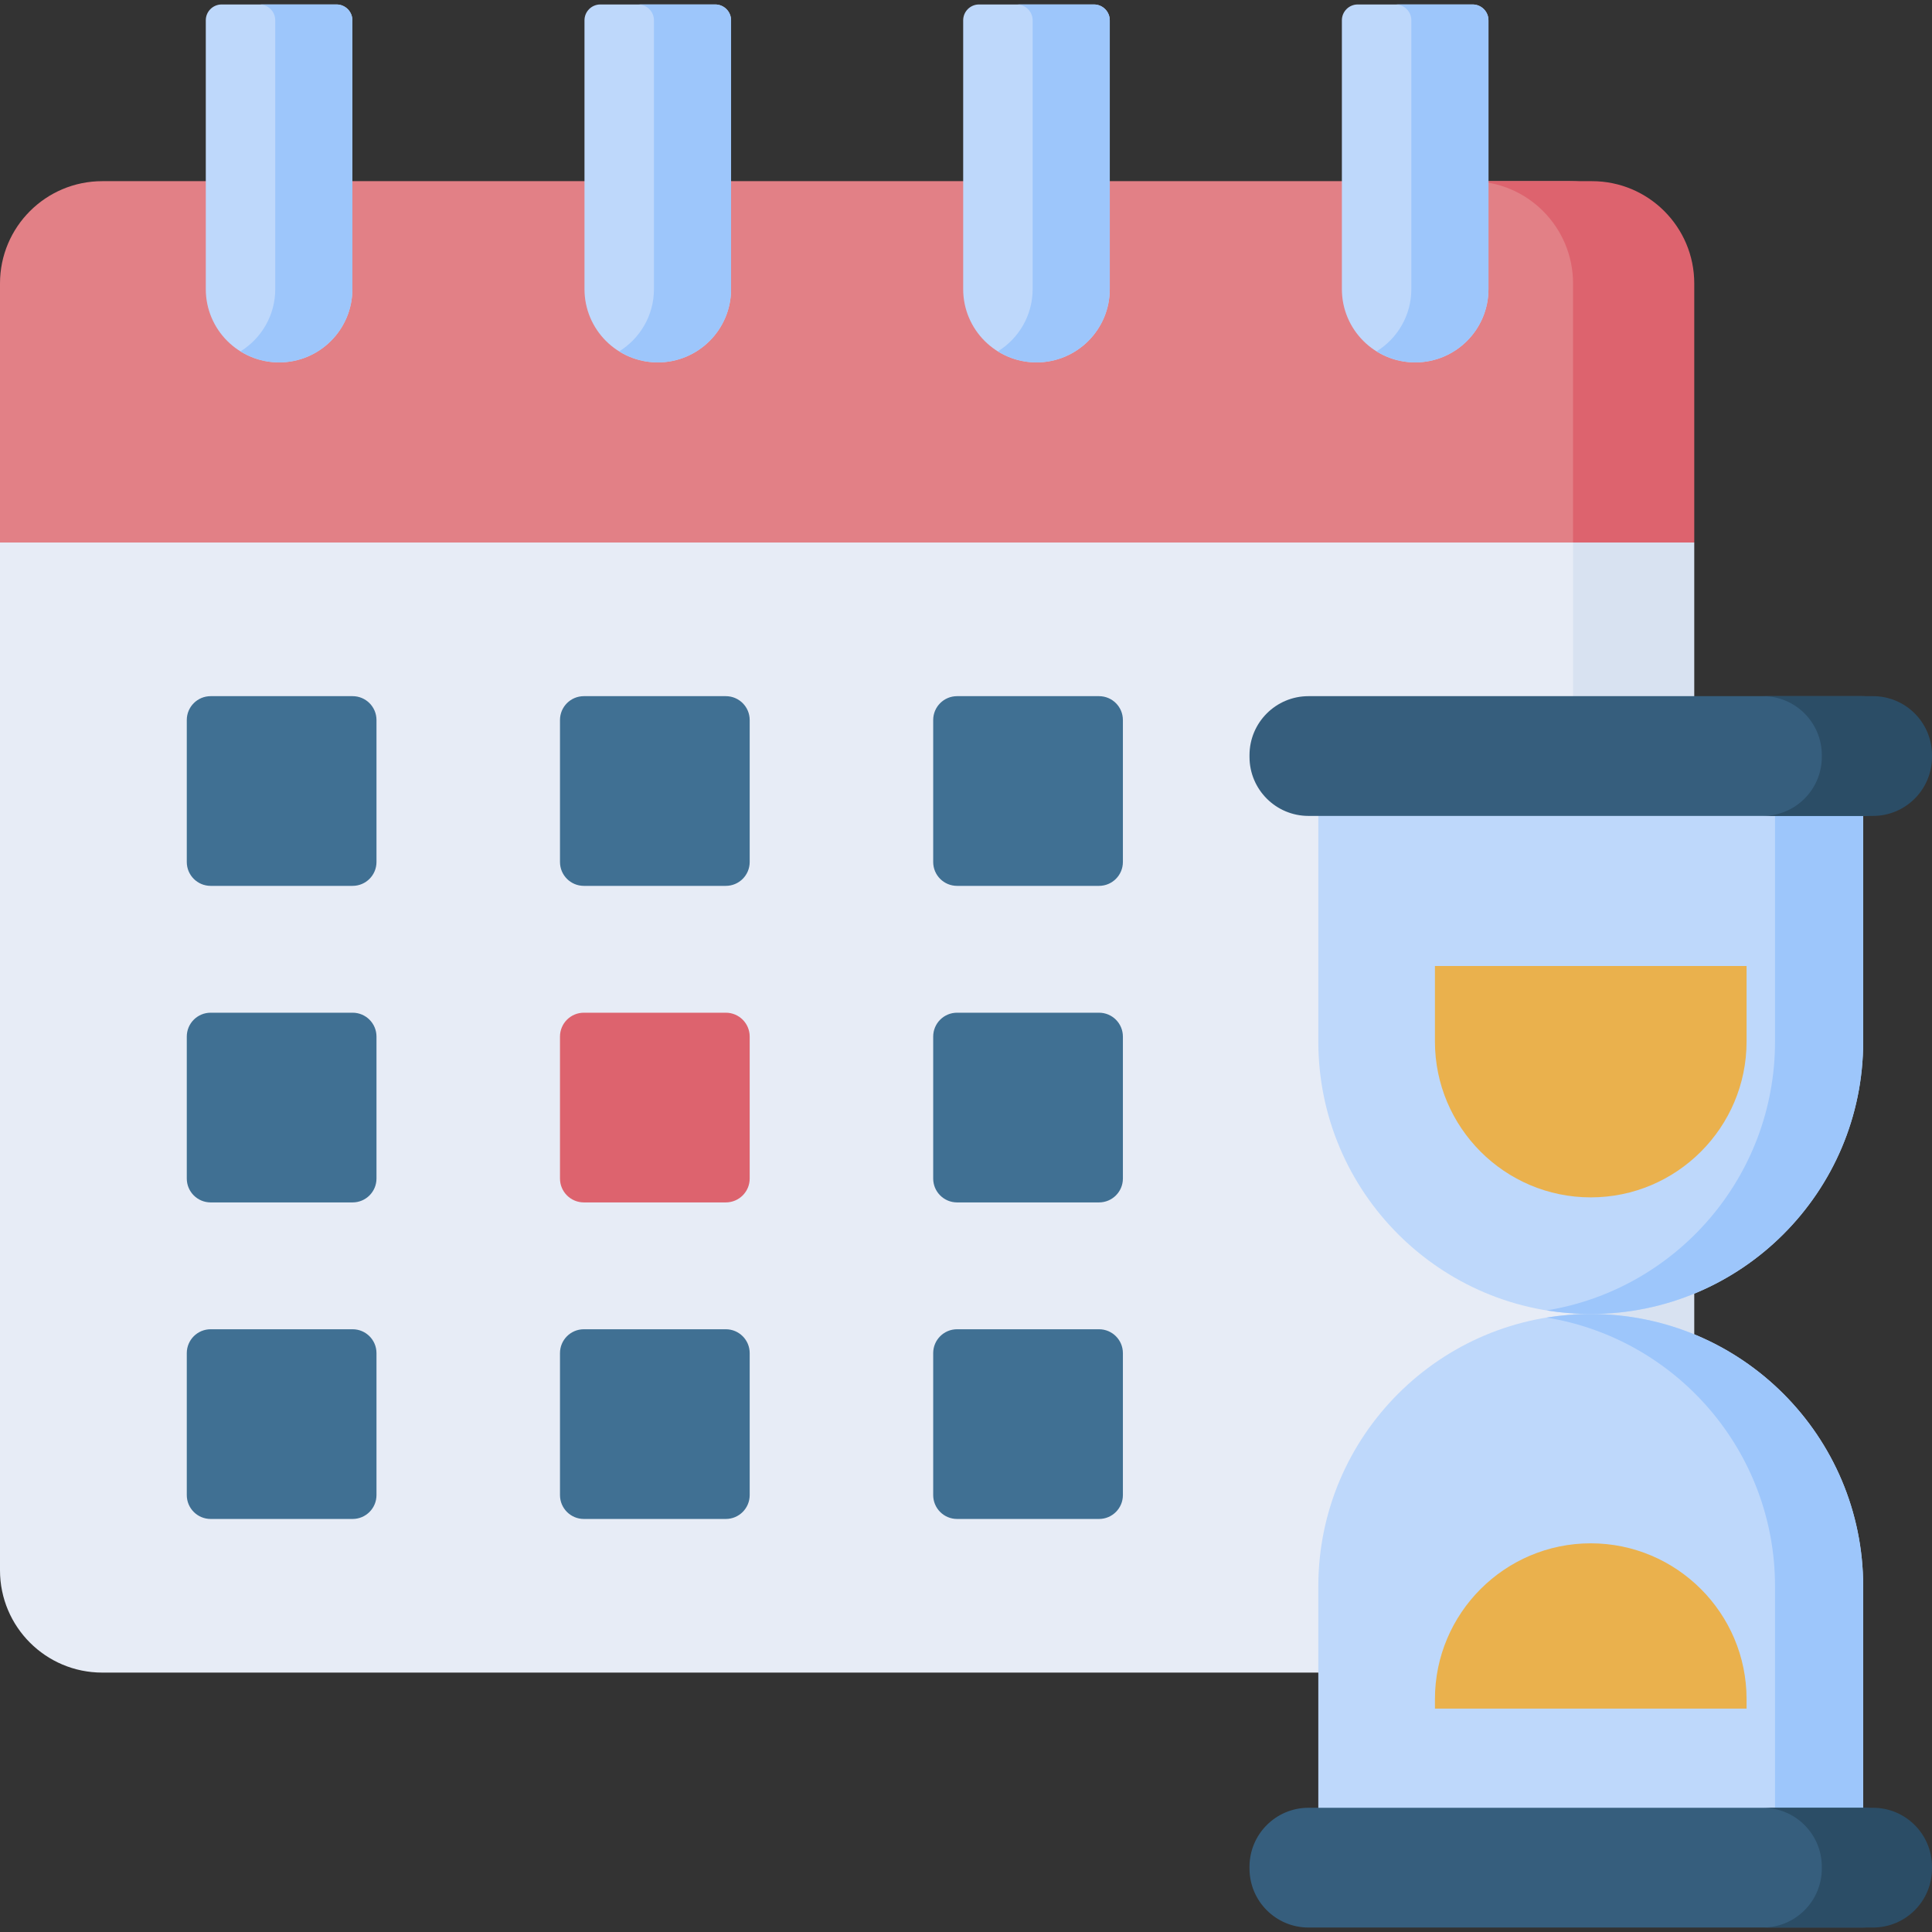<svg id="Capa_1" enable-background="new 0 0 512 512" height="512" viewBox="0 0 512 512" width="512" xmlns="http://www.w3.org/2000/svg"><rect x="0" y="0" width="512" height="512" fill="#333333" stroke="none"/><g><path d="m443.156 75.114c0-14.968-12.134-27.102-27.102-27.102h-388.952c-14.968 0-27.102 12.134-27.102 27.102v68.659l22.09 22.09h388.944l32.122-22.09z" fill="#e28086"/><path d="m416.874 75.114v90.749l32.122-22.09v-68.659c0-14.968-12.134-27.102-27.102-27.102h-32.122c14.968 0 27.102 12.134 27.102 27.102z" fill="#dd636e"/><path d="m446.076 416.153v-272.379h-446.076v272.379c0 14.968 12.134 27.102 27.102 27.102h391.871c14.969 0 27.103-12.134 27.103-27.102z" fill="#e7ecf6"/><path d="m416.874 143.774v272.379c0 14.968-12.134 27.102-27.102 27.102h32.122c14.968 0 27.102-12.134 27.102-27.102v-272.379z" fill="#d8e2f1"/><path d="m174.319 96.042c-10.727 0-19.424-8.696-19.424-19.423v-71.235c0-2.319 1.88-4.2 4.2-4.2h30.448c2.319 0 4.2 1.88 4.2 4.2v71.235c-.001 10.727-8.697 19.423-19.424 19.423z" fill="#bed8fb"/><path d="m73.96 96.042c-10.727 0-19.424-8.696-19.424-19.423v-71.235c0-2.319 1.88-4.2 4.2-4.2h30.448c2.319 0 4.2 1.88 4.2 4.2v71.235c0 10.727-8.696 19.423-19.424 19.423z" fill="#bed8fb"/><path d="m274.677 96.042c-10.727 0-19.424-8.696-19.424-19.423v-71.235c0-2.319 1.88-4.2 4.2-4.2h30.448c2.319 0 4.2 1.88 4.2 4.2v71.235c0 10.727-8.696 19.423-19.424 19.423z" fill="#bed8fb"/><path d="m375.036 96.042c-10.727 0-19.424-8.696-19.424-19.423v-71.235c0-2.319 1.88-4.2 4.2-4.2h30.448c2.319 0 4.2 1.88 4.2 4.2v71.235c-.001 10.727-8.697 19.423-19.424 19.423z" fill="#bed8fb"/><g fill="#407093"><path d="m192.352 234.763h-37.625c-3.493 0-6.324-2.831-6.324-6.324v-37.625c0-3.493 2.831-6.324 6.324-6.324h37.625c3.493 0 6.324 2.831 6.324 6.324v37.625c0 3.493-2.832 6.324-6.324 6.324z"/><path d="m291.254 234.763h-37.625c-3.493 0-6.324-2.831-6.324-6.324v-37.625c0-3.493 2.831-6.324 6.324-6.324h37.625c3.493 0 6.324 2.831 6.324 6.324v37.625c0 3.493-2.831 6.324-6.324 6.324z"/><path d="m93.449 402.539h-37.625c-3.493 0-6.324-2.831-6.324-6.324v-37.625c0-3.493 2.831-6.324 6.324-6.324h37.625c3.493 0 6.324 2.831 6.324 6.324v37.625c0 3.493-2.831 6.324-6.324 6.324z"/><path d="m192.352 402.539h-37.625c-3.493 0-6.324-2.831-6.324-6.324v-37.625c0-3.493 2.831-6.324 6.324-6.324h37.625c3.493 0 6.324 2.831 6.324 6.324v37.625c0 3.493-2.832 6.324-6.324 6.324z"/><path d="m291.254 402.539h-37.625c-3.493 0-6.324-2.831-6.324-6.324v-37.625c0-3.493 2.831-6.324 6.324-6.324h37.625c3.493 0 6.324 2.831 6.324 6.324v37.625c0 3.493-2.831 6.324-6.324 6.324z"/><path d="m93.449 318.651h-37.625c-3.493 0-6.324-2.831-6.324-6.324v-37.625c0-3.493 2.831-6.324 6.324-6.324h37.625c3.493 0 6.324 2.831 6.324 6.324v37.625c0 3.493-2.831 6.324-6.324 6.324z"/></g><path d="m192.352 318.651h-37.625c-3.493 0-6.324-2.831-6.324-6.324v-37.625c0-3.493 2.831-6.324 6.324-6.324h37.625c3.493 0 6.324 2.831 6.324 6.324v37.625c0 3.493-2.832 6.324-6.324 6.324z" fill="#dd636e"/><path d="m291.254 318.651h-37.625c-3.493 0-6.324-2.831-6.324-6.324v-37.625c0-3.493 2.831-6.324 6.324-6.324h37.625c3.493 0 6.324 2.831 6.324 6.324v37.625c0 3.493-2.831 6.324-6.324 6.324z" fill="#407093"/><path d="m93.449 234.763h-37.625c-3.493 0-6.324-2.831-6.324-6.324v-37.625c0-3.493 2.831-6.324 6.324-6.324h37.625c3.493 0 6.324 2.831 6.324 6.324v37.625c0 3.493-2.831 6.324-6.324 6.324z" fill="#407093"/><path d="m421.566 348.222c-39.874 0-72.198-32.324-72.198-72.198v-72.644h144.396v72.644c0 39.873-32.324 72.198-72.198 72.198z" fill="#bed8fb"/><path d="m421.566 348.222c39.874 0 72.198 32.324 72.198 72.198v72.644h-144.396v-72.644c0-39.874 32.324-72.198 72.198-72.198z" fill="#bed8fb"/><path d="m189.543 1.184h-20.441c2.319 0 4.2 1.88 4.2 4.2v71.235c0 6.972-3.686 13.068-9.203 16.494 2.971 1.845 6.465 2.929 10.221 2.929 10.727 0 19.423-8.696 19.423-19.424v-71.234c-.001-2.32-1.881-4.2-4.2-4.2z" fill="#9dc6fb"/><path d="m89.184 1.184h-20.441c2.319 0 4.2 1.88 4.2 4.2v71.235c0 6.972-3.686 13.068-9.203 16.494 2.971 1.845 6.465 2.929 10.221 2.929 10.727 0 19.423-8.696 19.423-19.424v-71.234c0-2.32-1.88-4.2-4.2-4.2z" fill="#9dc6fb"/><path d="m289.901 1.184h-20.441c2.319 0 4.2 1.88 4.2 4.2v71.235c0 6.972-3.686 13.068-9.203 16.494 2.971 1.845 6.465 2.929 10.221 2.929 10.727 0 19.423-8.696 19.423-19.424v-71.234c0-2.32-1.88-4.2-4.2-4.2z" fill="#9dc6fb"/><path d="m390.26 1.184h-20.441c2.319 0 4.2 1.88 4.2 4.2v71.235c0 6.972-3.686 13.068-9.203 16.494 2.971 1.845 6.465 2.929 10.221 2.929 10.727 0 19.423-8.696 19.423-19.424v-71.234c-.001-2.32-1.881-4.2-4.2-4.2z" fill="#9dc6fb"/><path d="m470.402 203.379v72.645c0 35.895-26.2 65.659-60.517 71.243 3.804.619 7.702.954 11.681.954 39.874 0 72.198-32.324 72.198-72.198v-72.645h-23.362z" fill="#9dc6fb"/><path d="m421.566 348.222c-3.979 0-7.877.335-11.681.954 34.317 5.585 60.517 35.348 60.517 71.243v72.645h23.362v-72.644c0-39.874-32.324-72.198-72.198-72.198z" fill="#9dc6fb"/><path d="m509.08 495.185v-.474c0-8.633-6.998-15.632-15.632-15.632h-146.685c-8.633 0-15.631 6.998-15.631 15.632v.474c0 8.633 6.998 15.632 15.631 15.632h146.685c8.633-.001 15.632-6.999 15.632-15.632z" fill="#365e7d"/><path d="m509.08 200.121c0-8.633-6.998-15.631-15.632-15.631h-146.685c-8.633 0-15.631 6.998-15.631 15.631v.474c0 8.633 6.998 15.632 15.631 15.632h146.685c8.122 0 15.632-6.318 15.632-16.106z" fill="#365e7d"/><path d="m496.369 479.079h-29.202c8.633 0 15.631 6.998 15.631 15.632v.474c0 8.633-6.998 15.632-15.631 15.632h29.202c8.633 0 15.631-6.998 15.631-15.632v-.474c0-8.633-6.998-15.632-15.631-15.632z" fill="#2b4d66"/><path d="m496.369 184.49h-29.202c8.633 0 15.631 6.998 15.631 15.631v.474c0 8.633-6.998 15.632-15.631 15.632h29.202c8.633 0 15.631-6.998 15.631-15.632v-.474c0-8.633-6.998-15.631-15.631-15.631z" fill="#2b4d66"/><path d="m380.273 256v20.023c0 22.769 18.524 41.293 41.293 41.293s41.293-18.524 41.293-41.293v-20.023z" fill="#eab14d"/><path d="m462.859 452.797v-2.509c0-22.769-18.524-41.292-41.293-41.292s-41.293 18.524-41.293 41.292v2.509z" fill="#eab14d"/></g></svg>